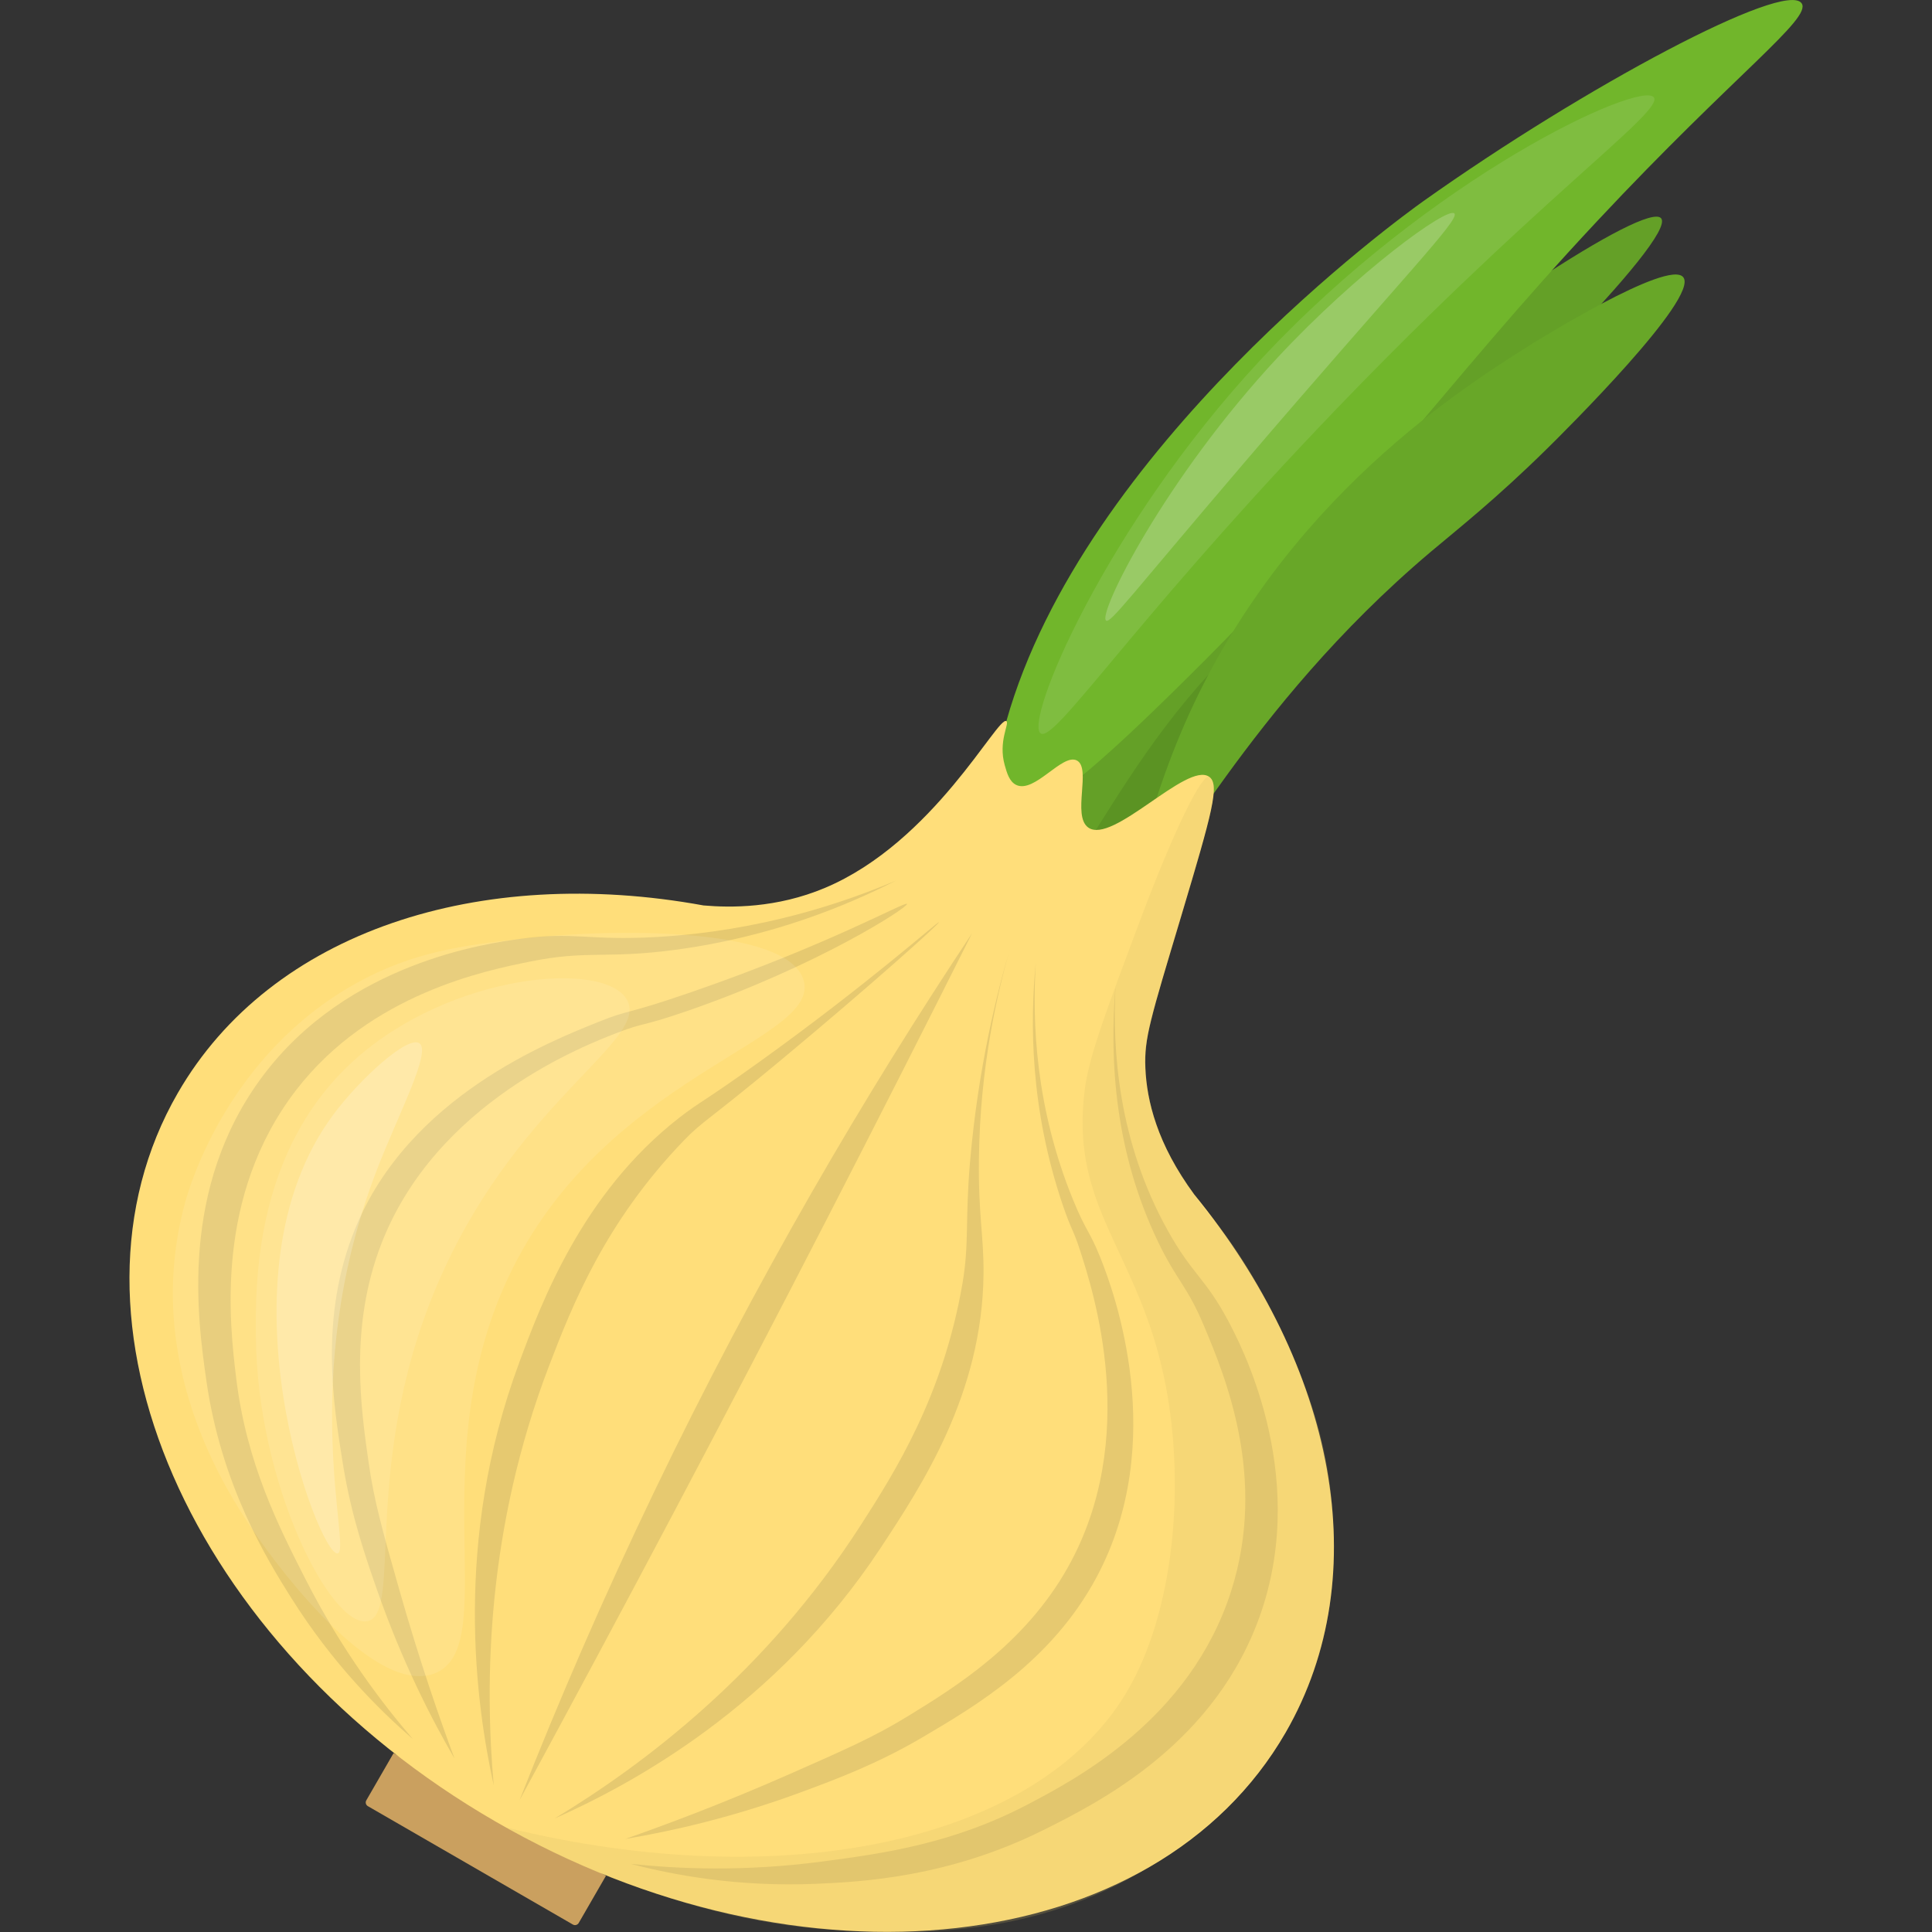 <?xml version="1.0" encoding="utf-8"?>
<!-- Generator: Adobe Illustrator 23.0.1, SVG Export Plug-In . SVG Version: 6.00 Build 0)  -->
<svg version="1.1" id="Слой_1" xmlns="http://www.w3.org/2000/svg" xmlns:xlink="http://www.w3.org/1999/xlink" x="0px" y="0px"
	 viewBox="0 0 1000 1000" style="enable-background:new 0 0 1000 1000;" xml:space="preserve">
<rect x="0" y="0" width="1000" height="1000" fill="#333333" stroke="none"/>
<style type="text/css">
	.st0{fill:#CAA05F;}
	.st1{fill:#5B9323;}
	.st2{fill:#64A027;}
	.st3{fill:#71B62B;}
	.st4{fill:#68A728;}
	.st5{fill:#FFDE7A;}
	.st6{fill:#E6C970;}
	.st7{opacity:0.1;fill:#FFFFFF;}
	.st8{opacity:0.2;fill:#FFFFFF;}
	.st9{opacity:0.2;fill:#D5BB68;}
</style>
<g>
	<path class="st0" d="M296.53,996.14L190.4,934.86c-1.05-0.61-1.41-1.95-0.8-3l14.12-24.46l109.94,63.47l-14.12,24.46
		C298.93,996.38,297.58,996.74,296.53,996.14z"/>
	<path class="st1" d="M584.36,437.16c31.75-31.68,73.51-80.67,107.9-148.95c26.28-52.18,40.57-100.35,48.66-137.95
		c-66.01,95.91-132.02,191.83-198.04,287.74C556.72,437.73,570.54,437.45,584.36,437.16z"/>
	<path class="st2" d="M603.4,375.81c30.47-40.16,57.21-60.47,88.86-87.59c75.13-64.38,175.48-165.05,167.57-175.19
		c-7.29-9.33-107.39,56.78-185.34,123.14c-53.42,45.47-97,91.52-117.21,157.41c-6.97,22.72-12.93,53.56-7.19,55.86
		C556.63,452.06,573.27,415.52,603.4,375.81z"/>
	<path class="st3" d="M520.89,373.27c40.04-141.95,204.15-260.85,215.81-269.13C820.55,44.58,924-10.37,932.51,1.69
		c5.52,7.82-34.24,36.28-105.68,112.61c-81.66,87.24-117.49,143.81-220.89,245.01c-40.12,39.27-73.9,69.08-86.32,60.93
		C509.71,413.74,517.37,385.73,520.89,373.27z"/>
	<path class="st4" d="M801.06,231.94c8.31-8.19,78.61-77.82,70.2-88.45c-7.63-9.65-76.84,33.57-79.98,35.54
		c-39.33,24.73-134.63,86.49-182.8,206.92c-9.32,23.31-22.27,62.28-15.23,66.01c10.97,5.82,50.56-84.62,147.26-166.3
		C754.65,273.72,773.98,258.62,801.06,231.94z"/>
	<path class="st5" d="M618.15,618.27c-19.24-26.11-24.61-48.58-25.32-65.58c-0.64-15.29,2.55-24.97,18.62-78.71
		c16.04-53.64,20.05-68.01,14.39-71.94c-11.46-7.95-50.06,35.47-62.63,26.24c-8.43-6.19,1.9-30.91-5.92-34.7
		c-7.57-3.67-21.84,17.26-31.31,12.69c-3.52-1.7-4.79-6.16-5.92-10.16c-3.53-12.44,2.58-21.67,0.85-22.85
		c-4.44-3.02-37.55,62.61-93.94,86.32c-25.08,10.55-48.81,10.29-62.84,9.07l0,0c-115.66-21.13-223.66,13.17-272.09,97.07
		c-67.48,116.88,6.18,285.73,164.52,377.15c158.34,91.42,341.4,70.78,408.88-46.1C712.83,814.64,690.54,706.83,618.15,618.27z"/>
	<path class="st6" d="M463.76,455.78c-27.21,11.54-69.69,26.02-123.3,29.17c-36.13,2.12-43.14-2.92-71.22,1
		c-17.23,2.4-89.19,12.16-133.24,71c-43.39,57.96-33.73,125.76-29.19,157.65c7.69,53.98,31.33,92.43,43.82,112.3
		c21.4,34.03,45.31,57.91,63.05,73.21c-15.75-18.29-36.7-45.78-55.43-82.52c-13.92-27.29-30.61-60.02-35.97-104.1
		c-3.39-27.92-11.45-94.24,31.07-149.35c38.55-49.96,98.51-61.86,120.79-66.38c30.34-6.15,38.83-1.26,75.51-6.15
		C399.27,485,438.2,468.78,463.76,455.78z"/>
	<path class="st6" d="M469.48,467.84c-0.75-1.48-40.18,21.03-111.71,45.7c-34.63,11.94-31.54,8.78-47.6,15.23
		c-25.69,10.31-98.55,38.86-126.37,107.25c-18.57,45.64-11.38,90.29-6.29,121.89c4.35,26.98,11.84,48.43,17.77,65.38
		c13,37.17,28.12,66.52,39.99,86.96c-7.63-20.52-18.05-50.36-28.52-87.16c-8.57-30.12-13.06-45.89-15.91-65.81
		c-4.05-28.29-10.05-70.2,6.35-112.98c28.27-73.79,105.93-103.41,122.5-109.81c14.14-5.46,11.71-2.84,35.67-11.09
		C423.21,500.02,470.31,469.48,469.48,467.84z"/>
	<path class="st6" d="M485.98,477.36c-0.48-0.56-35.64,31.11-92.63,72.05c-28.92,20.78-30.82,20.61-41.72,29.08
		c-50.5,39.27-71.63,96.47-82.94,126.95c-34.32,92.5-22.34,176.81-13.12,218.77c-4.83-54.02-3.65-132.92,28.56-217.08
		c12.02-31.39,29.02-74.5,69.82-116.79c9.96-10.32,12.19-9.93,50.57-41.89C451.1,509.69,486.46,477.93,485.98,477.36z"/>
	<path class="st6" d="M523.43,488.79c-7.47,25.48-16.17,63.89-16.75,111.21c-0.35,28.85,2.58,39.9,2.39,59.36
		c-0.6,62.11-31.98,109.55-53.33,141.95c-54.3,82.37-129.38,122.56-168.67,139.94c46.42-28.04,109.36-75.65,158.17-151.39
		c18.21-28.25,42.92-67.46,52.9-125.37c3.65-21.19,1.3-32.75,3.98-63.46C506.35,552.42,516,513.74,523.43,488.79z"/>
	<path class="st6" d="M536.12,498.31c-1.88,30.74-0.21,75,19.3,122.71c6.73,16.46,8.33,15.59,14.02,29.68
		c7.21,17.85,35.76,95.5-1.9,165.74c-23.28,43.43-62.25,66.39-89.82,82.64c-23.54,13.88-44.84,21.79-61.67,28.05
		c-36.91,13.72-69.16,20.81-92.46,24.72c20.67-7.23,50.29-18.25,85.3-33.67c28.66-12.63,43.66-19.24,60.82-29.76
		c24.36-14.94,60.45-37.08,82.92-77c37.85-67.25,13.32-142.85,6.34-164.39c-3.62-11.16-4.41-10.15-8.81-23.07
		C533.02,573.61,533.16,528.8,536.12,498.31z"/>
	<path class="st6" d="M577.38,510.37c-1.65,33.16,1.33,80.3,26.97,126.41c12.84,23.09,19.56,24.68,31.41,47
		c5.72,10.77,41.54,77.67,17.24,149.99c-23.06,68.63-84.35,99.19-113.17,113.57c-48.79,24.33-93.87,26.71-117.31,27.71
		c-40.16,1.72-73.4-4.4-96.06-10.32c24,2.58,58.52,4.2,99.4-1.24c30.37-4.04,66.79-8.89,106.1-29.52
		c24.9-13.06,84.07-44.1,105.27-110.39c18.81-58.8-3.15-111.26-13.97-137.12c-8.85-21.13-14.09-23.36-23.94-43.89
		C577.4,596.87,574.12,550.12,577.38,510.37z"/>
	<path class="st6" d="M268.9,931.83c20.21-51.32,43.32-104.83,69.82-159.95c52.61-109.45,109.1-205.63,164.4-288.8
		C453.77,581.52,402.6,681,349.51,781.4C322.71,832.09,295.83,882.23,268.9,931.83z"/>
	<path class="st7" d="M856.03,50.4c-6.54-8.95-115.28,40.71-203.96,136.26c-80.43,86.66-122.12,187.11-113.41,192.96
		c7.11,4.77,45.71-54.87,143.03-157.41C793.77,104.1,861.49,57.89,856.03,50.4z"/>
	<path class="st8" d="M752.78,110.49c-3.54-3.7-50.21,30.26-91.4,74.48c-58.68,62.99-93.47,133.08-88.86,136.26
		c2.31,1.59,13.72-14.14,71.09-81.25C726.29,143.24,755.81,113.65,752.78,110.49z"/>
	<path class="st7" d="M415.95,507.41c-8.15-28.14-100.48-26.88-146.71-21.46c-29.18,3.42-55.39,6.5-85.18,23.15
		c-65.72,36.74-85.69,104.22-88.02,112.56c-23.31,83.51,21.97,151.11,34.7,170.11c16.06,23.98,63.95,85.6,93.94,74.48
		c37.35-13.86-10.92-119.09,45.7-219.19C322.81,554.36,424.69,537.61,415.95,507.41z"/>
	<path class="st7" d="M324.55,517.56c-11.58-20.88-91.49-13.79-141.33,31.31c-51.65,46.73-51.02,116.2-50.78,143.03
		c0.69,76.54,38.81,150.4,57.55,147.26c19.32-3.24-5-84.47,39.78-181.96C270.72,568.04,335.99,538.19,324.55,517.56z"/>
	<path class="st8" d="M217.06,539.99c-6.05-4.12-30.67,18.34-44.43,36.81c-62.54,83.91-7.67,228.45,2.09,227.25
		c7.64-0.94-21.5-90.02,20.33-198.47C206.47,576.01,223.41,544.31,217.06,539.99z"/>
	<path class="st9" d="M625.83,402.04c-3.86-1.23-18,27.24-35.12,72.78c-17.97,47.81-26.96,71.72-29.2,88.86
		c-8.14,62.42,28.5,83.82,41.89,153.6c9.9,51.62,4.61,116.84-20.31,158.68c-46.04,77.3-177.25,105.39-321.23,69.92
		c18.38,10.44,43.7,23,75.21,33.41c20.26,6.7,57.21,18.62,105.15,20.21c34.39,1.14,93.12,3.08,151.54-32.49
		c16.25-9.9,53.15-33.03,76.74-79.72c22.13-43.8,20.33-84.58,19.34-102.65c-1.94-35.18-12.05-61.34-17.82-75.89
		c-9.25-23.36-26.14-56.16-43.24-76.47c-2.03-2.42-8.65-10.09-15.88-21.62c-4.46-7.1-9.06-14.44-12.93-24.76
		c-2.75-7.34-9.44-25.77-6.27-47.86c0.61-4.23,2.04-9.66,4.89-20.53c2.37-9,4.04-14.28,7.52-25.7c8.52-27.94,6.42-22.36,11.07-37.1
		c3.32-10.53,5.72-21.33,8.83-31.92c0,0,0.37-1.28,1.58-8.1c0.89-5.07,1.26-8.17-0.38-10.95
		C626.64,402.77,626.29,402.19,625.83,402.04z"/>
</g>
</svg>

